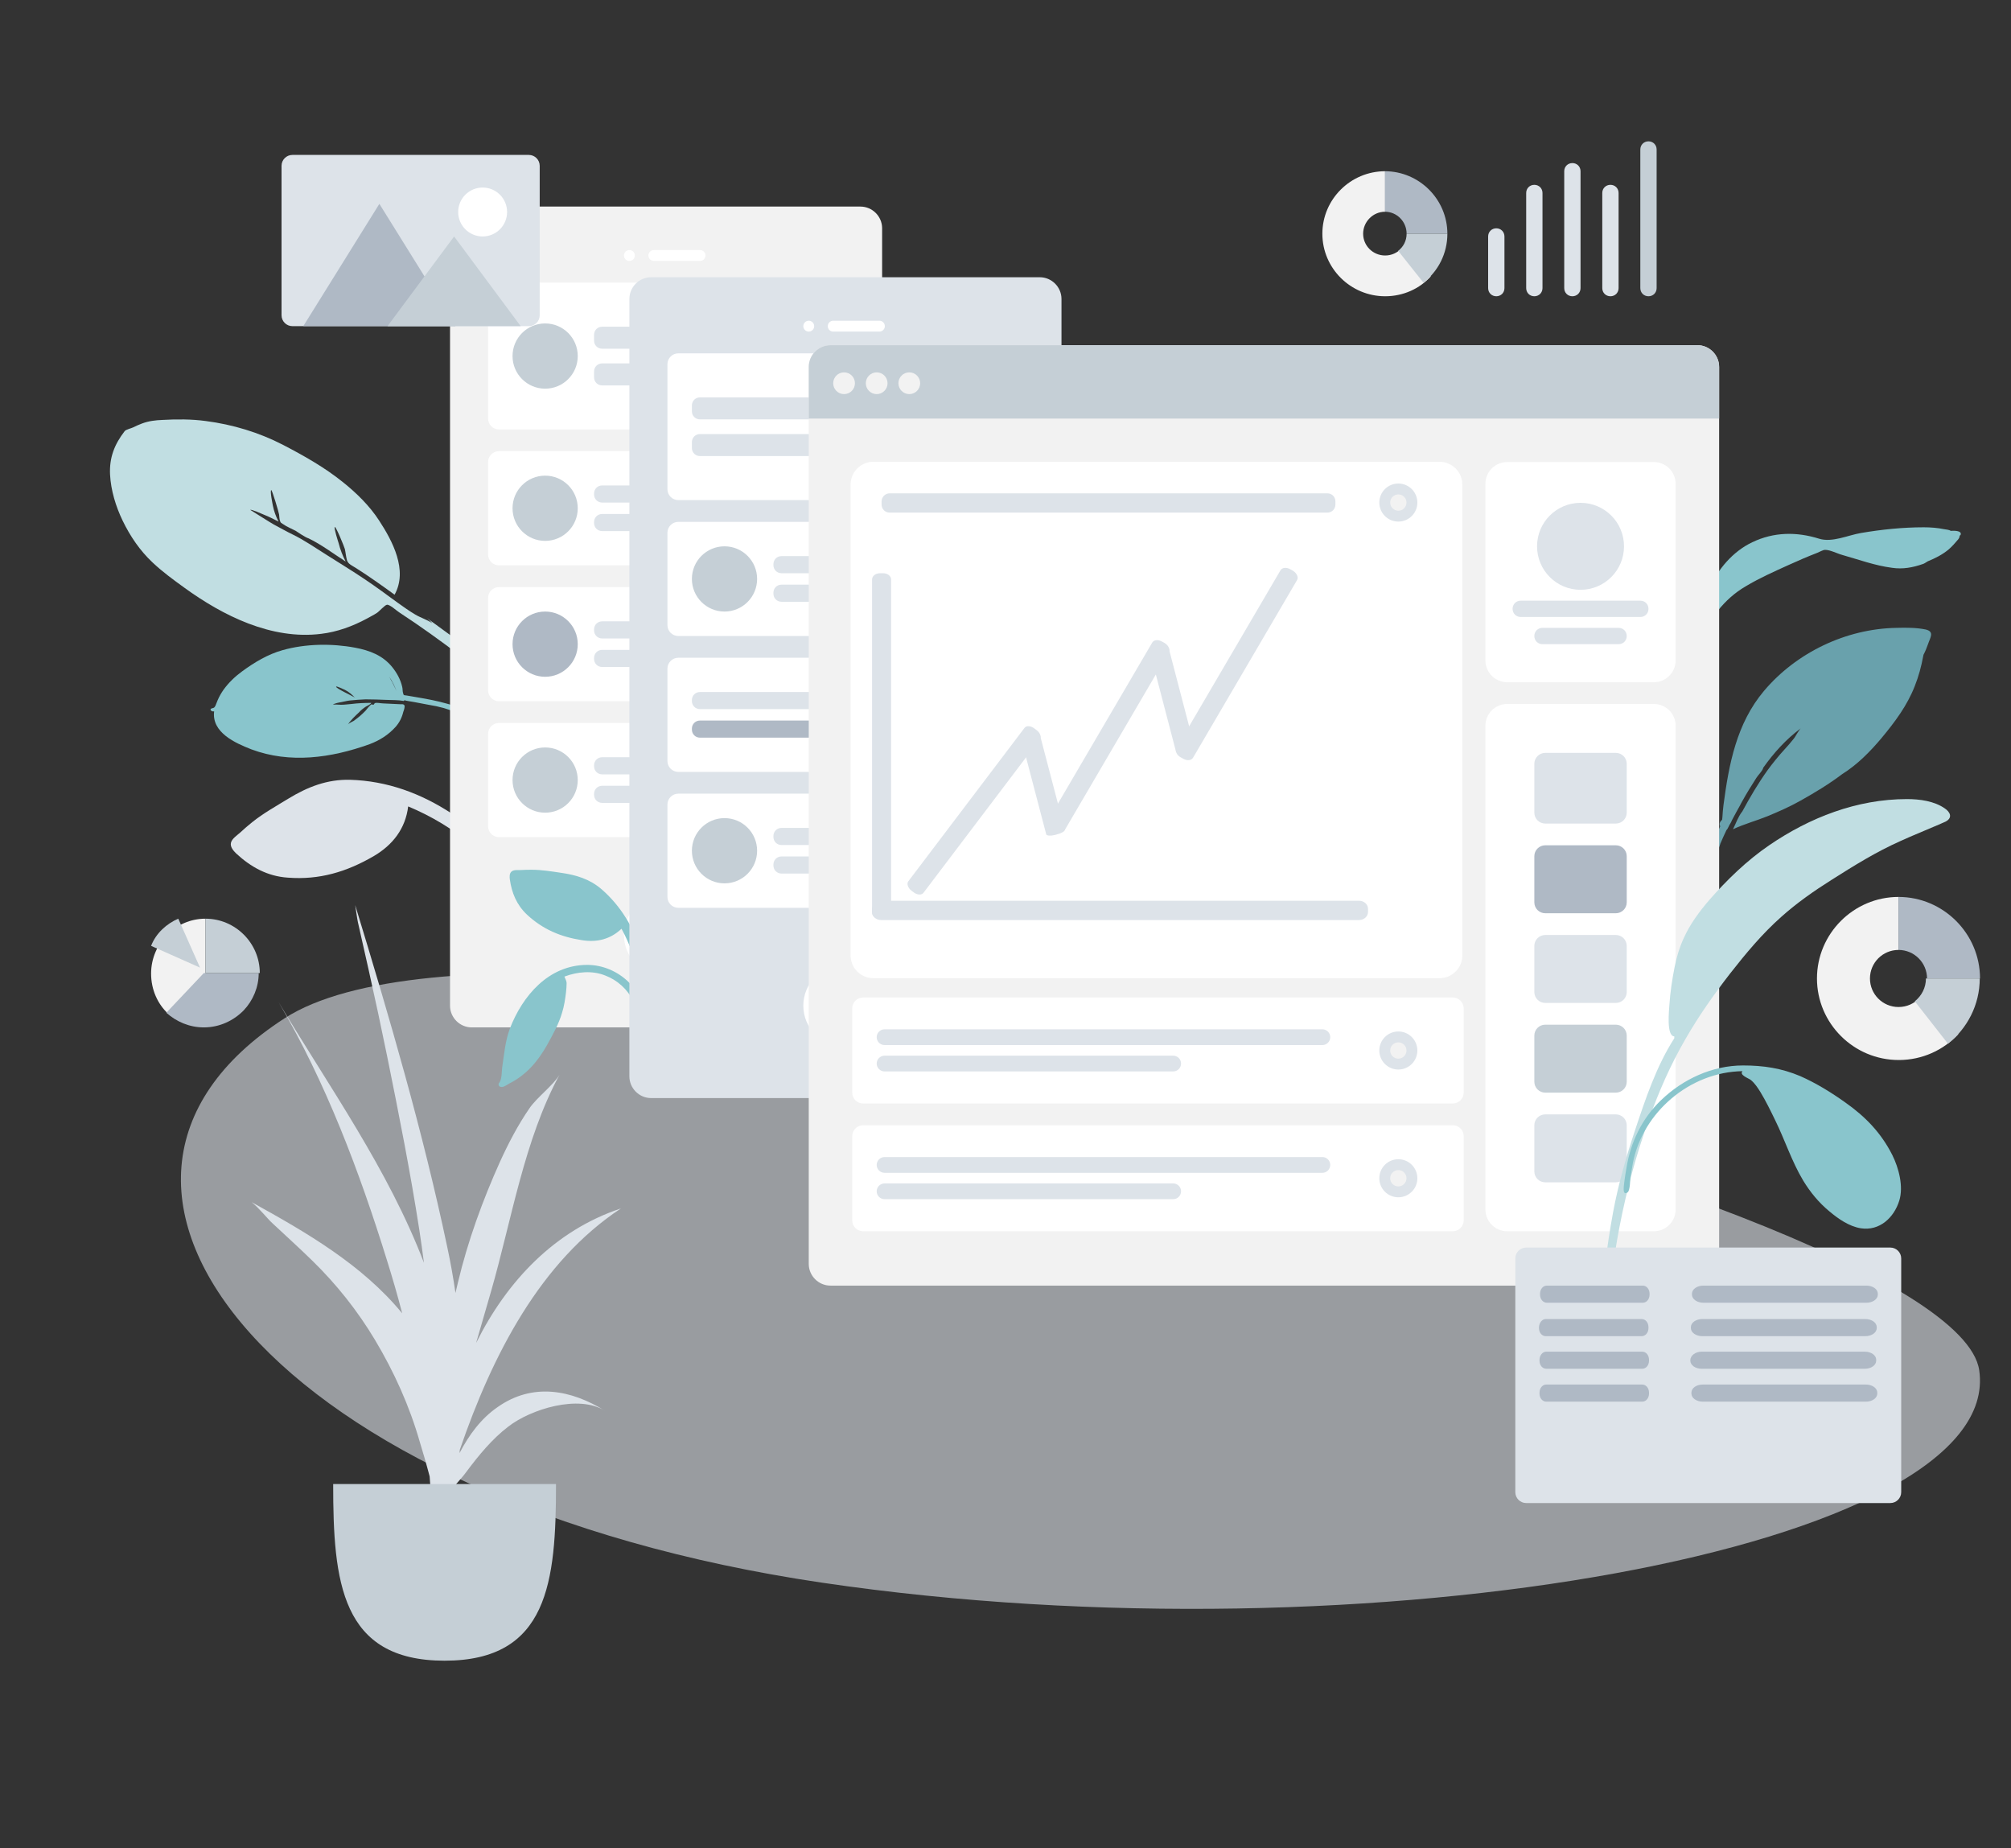<?xml version="1.0" encoding="utf-8"?>
<!-- Generator: Adobe Illustrator 22.1.0, SVG Export Plug-In . SVG Version: 6.00 Build 0)  -->
<svg version="1.1" id="Слой_1" xmlns="http://www.w3.org/2000/svg" xmlns:xlink="http://www.w3.org/1999/xlink" x="0px" y="0px"
	 viewBox="0 0 740 680" style="enable-background:new 0 0 740 680;" xml:space="preserve">
<rect x="0" y="0" width="740" height="680" fill="#333333" stroke="none"/>
<style type="text/css">
	.st0{fill:#89C5CC;}
	.st1{fill:#DDE3E9;}
	.st2{fill:#C1DEE2;}
	.st3{fill:#69A1AC;}
	.st4{opacity:0.6;}
	.st5{fill:#F2F2F2;}
	.st6{fill:#FFFFFF;}
	.st7{fill:#C5CFD6;}
	.st8{fill:#AFB9C5;}
</style>
<title>Scene/Wireframe</title>
<desc>Created with Sketch.</desc>
<path id="Twisted-Leaf" class="st0" d="M717.8,195.3c-0.5-0.4-1.8-0.5-2.4-0.6c-2.4-0.5-5-0.7-7.5-0.7c-7.7,0-15.5,0.8-23.1,2.1
	c-4.8,0.8-10.6,3.6-15.4,2.1c-8.3-2.6-16.7-2.5-24.6,1.3c-7.2,3.4-12.7,10-15.9,17.1c-0.5,1.1-2.4,5-3,7.7c-0.2,0.5-0.5,1.1-0.7,1.6
	c-0.6,1.6-1.1,3.2-1.6,4.8c-0.2,0.7-0.7,2.2-0.1,2.5c-1,1.8-1.9,3.7-2.6,5.7c-2.1,5.7-4.4,11.9-5.2,17.8c-0.3,2.2-0.3,4.4,0,6.7
	c0.1,1.1,0.1,3.3,0.8,4.1c1.6,1.8,2.4-0.7,2.2-1.9c-1.4-9,1.3-17.5,4.4-25.9c2-5.5,5.3-10.5,9-15c3-3.7,6.2-6.6,10.3-9
	c5-3,10.4-5.4,15.7-7.8c3.5-1.6,7-3.1,10.6-4.5c0.8-0.3,2.1-1.1,2.9-1.1c1.9,0,4.5,1.4,6.4,1.9c6,1.7,12,3.9,18.2,4.7
	c4,0.6,7.7-0.1,11.4-1.4c0.4-0.1,1-0.5,1.8-1c2.7-1.1,5.3-2.4,7.6-4.3c1.3-1.1,2.5-2.5,3.6-3.8c0.3-0.4,0.5-0.8,0.5-1.3
	c0.2-0.1,0.4-0.3,0.4-0.5C721.8,195.3,719.4,195.2,717.8,195.3"/>
<path id="Fill-16" class="st1" d="M92.8,302.5c-1.5,1.2-3,2.5-4.4,3.8c-1.1,1-3,2.2-3.4,3.7c-0.4,1.6,0.9,3,1.9,4
	c5.4,5,11.5,8.4,19,8.9c11.6,0.9,21.6-2.1,31.6-7.9c7-4.1,11.7-10.1,12.7-18.3c8.4,3.5,16.5,8.3,23.4,14.2c3.4,2.9,6.3,6.1,9,9.7
	c1.7,2.3,3.4,4.6,5,7c0.7,1,1.4,2.9,2.5,3.5c1.3,0.7,2.9-0.4,2.8-1.9c-0.1-1.2-1.4-2.6-2-3.6c-1-1.6-2.1-3.3-3.1-4.9
	c-1.8-2.6-3.6-5.2-5.6-7.6c-4.5-5.5-10.1-10-16-13.8c-11.3-7.4-23.7-12-37.4-12.4c-8.4-0.2-15.6,2.6-22.8,7
	C101.6,296.6,96.9,299.2,92.8,302.5"/>
<path id="Leaf" class="st2" d="M202.5,266.8c-8.8-9.1-17.6-18-27.5-26c-5.8-4.7-11.9-9-17.9-13.4c0.7,0.6,1.4,1.2,2,1.9
	c-1.9-1.3-4.3-2-6.3-3.2c-2.2-1.3-4.3-2.8-6.4-4.3c-4-2.9-8-5.9-12.2-8.7c-4.6-3.1-9.4-6-14.1-9c-4-2.5-8-5.3-12.3-7.4
	c-2.3-1.1-4.7-2.5-7-3.7c-0.8-0.4-8.7-5.4-8.7-5.4c0.4-0.3,4.4,1.5,5.1,1.8c1.8,0.7,3.5,1.6,5.3,2.5c-1-1.9-1.7-3.9-2.1-5.9
	c-0.1-0.6-1.1-5.3-0.6-5.7c0.3-0.2,2.8,8.2,2.9,9c0.1,0.7,0.1,1.6,0.3,2.2c0.3,1,0.3,0.7,1.1,1.3c1.4,1,3.2,1.7,4.7,2.5
	c0.8,0.5,3.3,2.3,4.8,2.8c4.6,2.2,9.2,5.7,13.6,8.5c-1.1-2.1-2-4.4-2.6-6.8c-0.2-0.6-1.8-5.6-1.4-5.9c0.4-0.3,3.5,7.3,3.7,8.1
	c0.3,1.3,0.4,2.8,0.8,4.2c0.5,1.4,1.9,1.9,3.3,2.8c4.9,3.1,9.5,6.4,14.2,9.8c5-9-0.8-19.8-5.7-27.3c-3.5-5.4-8.3-10.1-13.3-14.1
	c-6.7-5.4-14.3-9.7-22-13.7c-8.9-4.6-18.5-7.5-28.5-8.8c-5.2-0.7-10.6-0.7-15.9-0.4c-2.6,0.1-5.1,0.4-7.5,1.3
	c-1.1,0.4-2.2,0.9-3.2,1.4c-0.8,0.4-2.7,0.8-3.2,1.4c-3.8,4.9-5.7,9.8-5.4,16c0.3,5.8,2.1,11.7,4.6,16.9c2.8,5.8,6.4,11.1,11.1,15.5
	c3.6,3.4,7.6,6.3,11.6,9.2c14.2,10.3,32.1,19.3,50.4,17c5.9-0.7,11.6-2.8,16.8-5.6c1.2-0.7,2.5-1.3,3.7-2.1c0.8-0.5,2.9-2.9,3.7-3
	c1.1-0.1,3.4,2.1,4.5,2.8c7.8,5.1,15.3,10.5,22.8,16.2c7.9,6,15.4,12.4,22.7,19.1c3.1,2.8,6.2,5.7,9.2,8.6c0.7,0.7,2.4,3.2,3.7,3.3
	c0.8,0.1,1.3-0.6,1.2-1.4C206.1,269.7,203.4,267.8,202.5,266.8"/>
<path id="Fill-10" class="st3" d="M708.6,231.6c-3.4-0.7-7.2-0.7-10.7-0.6c-18.6,0.3-36.9,9.1-48.8,23.2c-10.1,12-12.9,26.9-14.9,42
	c-0.2,1.5-0.3,3-0.4,4.5c0,0.3-0.1,0.6-0.1,0.9c-0.8,0.7-1.2,1.5-0.7,2.4c-1.7,3.8-3.2,7.7-4.5,11.7c-3.7,11.8-7.5,23.9-5.2,36.3
	c0.5-6.8,1.7-13.8,3-20.6c0.1-0.4,0.2-0.8,0.3-1.2c0,0,0-0.1,0-0.1c0.5-2.1,1.1-4.1,1.9-6c0,0,0,0,0-0.1c0.1-0.3,0.2-0.5,0.3-0.8
	c0.2-0.5,0.4-1.1,0.7-1.6c0.1-0.2,0.2-0.4,0.2-0.5c1.1-2.7,1.6-5.8,2.6-8.6c0.2-0.6,0.5-1.3,0.7-1.9c0,0,0-0.1,0-0.1
	c0.7-1.7,1.5-3.4,2.3-5.1c0.4-0.3,0.7-1.2,1.1-1.9c0.1-0.1,0.7-1.1,0.9-1.7c0.5-0.9,1-1.9,1.5-2.8c0,0,0,0,0,0
	c0.5-0.9,1-1.8,1.5-2.7c0.1-0.2,0.2-0.4,0.3-0.6c0.2-0.3,0.3-0.6,0.5-0.9c1.6-2.9,3.4-5.8,5.2-8.6c0.6-1,2.2-2.5,2.5-3.6
	c0,0,0-0.1,0-0.1c3.9-5.5,8.4-10.5,13.8-14.5c-0.7,0.7-2,3.1-2.4,3.6c-1.1,1.4-2.3,2.8-3.6,4.2c-2.2,2.4-4.3,5-6.2,7.6
	c-3.5,4.9-6.5,10-9.3,15.2c0,0-0.1,0.1-0.1,0.1c-1.4,1.8-2.3,4.4-3.3,6.4c4-1.9,8.5-3.1,12.7-4.8c4.1-1.7,8.2-3.5,12.1-5.7
	c5.2-2.9,10.5-6.1,15.4-9.8c5.6-3.5,10.3-8.3,14.5-13.3c4.9-5.9,9.4-11.9,12.2-19.1c1.4-3.5,2.4-7.2,3.1-11c0-0.2,0.1-0.3,0.1-0.5
	c0.7-1.3,1.2-2.6,1.7-4C710.2,234.7,712,232.4,708.6,231.6"/>
<path id="Leave-the-Leaf_x21_" class="st0" d="M130.6,256.7c-1.1-1.2-2.3-2.2-3.7-2.9c-0.4-0.2-3-1.4-3.2-1.2
	C123.3,253.2,130.3,256.3,130.6,256.7 M143.2,249c0,0,0.9,1.6,1.2,2.1c0.5,1,1,2.1,1.5,3.1C145.1,252.3,144.4,250.6,143.2,249
	 M78.8,261.7c-0.9,0.3-2-0.8-0.8-1.1c0.9-0.2,0.9-0.3,1.3-1c0.3-0.6,0.5-1.4,0.8-2c0.6-1.4,1.3-2.6,2.2-3.9c1.9-2.6,4.2-4.8,6.8-6.7
	c4.5-3.3,9.5-6.3,14.9-7.8c8.5-2.4,18.2-2.5,26.7-0.9c5.3,1,10.1,2.8,13.6,7.1c1.7,2.1,3.1,4.6,3.7,7.3c0.2,0.7,0.1,1.5,0.3,2.2
	c0.3,1.1,0.2,0.8,1.4,1c1.4,0.2,2.7,0.5,4.1,0.7c3.6,0.6,7.2,1.3,10.7,2.3c1.2,0.3,2.3,0.7,3.4,1.2c0.8,0.4,4.2,1.5,4.6,2.6
	c0.7,1.8-1.6,1-2.3,0.6c-0.6-0.3-1.2-0.7-1.9-1c-1.6-0.7-3.3-1.3-5-1.8c-1.8-0.5-3.7-0.9-5.6-1.2c-1.8-0.3-3.5-0.7-5.3-1
	c-1-0.2-2-0.3-2.9-0.5c-0.3-0.1-0.9-0.3-0.9,0.1c-2.1-0.4-4.3-0.3-6.4-0.4c-2.6-0.1-5.1-0.2-7.7-0.2c-1.9,0.1-3.7,0.2-5.6,0.4
	c-1.1,0.1-2.1,0.4-3.2,0.6c-0.6,0.1-2.9,0.5-3.2,1c0.1-0.2,2.7,0,3,0c1.3,0,2.6-0.2,3.9-0.3c2.4-0.3,4.8-0.4,7.2-0.4
	c0,0.4-1.6,1.2-2,1.4c-0.9,0.6-1.8,1.3-2.5,2.1c-1.4,1.3-3.1,2.9-4.1,4.5c0.3-0.5,1.7-1.1,2.2-1.4c0.8-0.6,1.6-1.2,2.3-1.8
	c0.7-0.6,1.3-1.2,2-1.9c0.6-0.7,1.5-2,2.3-2.4c0.1,0,0.4,0.3,0.6,0.2c0.2-0.1,0.5-0.6,0.5-0.6c0.8-0.3,2.2,0.1,3.1,0.1
	c2.1,0.1,4.2,0.2,6.3,0.3c0.7,0,1.2-0.1,1.5,0.4c0.3,0.5-0.2,1.9-0.4,2.4c-0.5,2.1-1.4,3.9-2.8,5.5c-2.7,3-5.9,5-9.6,6.4
	c-14.2,5.1-29.3,7.2-43.5,1.9C86.6,273.4,77.8,269.5,78.8,261.7"/>
<g id="Background-Shape-2" transform="translate(39, 358)" class="st4">
	<path id="Background-Shape" class="st1" d="M689.3,146.1c9.6,65.3-224.4,107.9-425.8,78.2S-30.4,78.5,65.8,16.6
		S679.6,80.8,689.3,146.1z"/>
</g>
<g id="Mobile3" transform="translate(138, 76)">
	<path id="Container" class="st5" d="M35.6,0h143c4.4,0,8,3.6,8,8v286c0,4.4-3.6,8-8,8h-143c-4.4,0-8-3.6-8-8V8
		C27.6,3.6,31.2,0,35.6,0z"/>
	<circle id="Touch" class="st6" cx="106.6" cy="268" r="15"/>
	<g id="Camera" transform="translate(64, 16)">
		<circle id="Lens" class="st6" cx="29.6" cy="2" r="2"/>
		<path id="Sensor" class="st6" d="M38.6,0h17c1.1,0,2,0.9,2,2l0,0c0,1.1-0.9,2-2,2h-17c-1.1,0-2-0.9-2-2l0,0
			C36.6,0.9,37.5,0,38.6,0z"/>
	</g>
	<g id="Rows" transform="translate(14, 28)">
		<g id="Row">
			<path id="Background" class="st6" d="M31.6,0h123c2.2,0,4,1.8,4,4v46c0,2.2-1.8,4-4,4h-123c-2.2,0-4-1.8-4-4V4
				C27.6,1.8,29.4,0,31.6,0z"/>
			<g id="Text" transform="translate(39, 16.2)">
				<path id="Name" class="st1" d="M30.6,0h67c1.7,0,3,1.3,3,3v2.1c0,1.7-1.3,3-3,3h-67c-1.7,0-3-1.3-3-3V3C27.6,1.3,28.9,0,30.6,0z
					"/>
				<path id="Name_1_" class="st1" d="M30.6,13.5h43c1.7,0,3,1.3,3,3v2.1c0,1.7-1.3,3-3,3h-43c-1.7,0-3-1.3-3-3v-2.1
					C27.6,14.8,28.9,13.5,30.6,13.5z"/>
			</g>
			<circle id="Avatar" class="st7" cx="48.6" cy="27" r="12"/>
		</g>
		<g id="Row_1_" transform="translate(0, 62)">
			<path id="Background_1_" class="st6" d="M31.6,0h123c2.2,0,4,1.8,4,4v34c0,2.2-1.8,4-4,4h-123c-2.2,0-4-1.8-4-4V4
				C27.6,1.8,29.4,0,31.6,0z"/>
			<g id="Text_1_" transform="translate(39, 12.6)">
				<path id="Name_2_" class="st1" d="M30.6,0h67c1.7,0,3,1.3,3,3v0.3c0,1.7-1.3,3-3,3h-67c-1.7,0-3-1.3-3-3V3
					C27.6,1.3,28.9,0,30.6,0z"/>
				<path id="Name_3_" class="st1" d="M30.6,10.5h43c1.7,0,3,1.3,3,3v0.3c0,1.7-1.3,3-3,3h-43c-1.7,0-3-1.3-3-3v-0.3
					C27.6,11.8,28.9,10.5,30.6,10.5z"/>
			</g>
			<circle id="Avatar_1_" class="st7" cx="48.6" cy="21" r="12"/>
		</g>
		<g id="Row_2_" transform="translate(0, 112)">
			<path id="Background_2_" class="st6" d="M31.6,0h123c2.2,0,4,1.8,4,4v34c0,2.2-1.8,4-4,4h-123c-2.2,0-4-1.8-4-4V4
				C27.6,1.8,29.4,0,31.6,0z"/>
			<g id="Text_2_" transform="translate(39, 12.6)">
				<path id="Name_4_" class="st1" d="M30.6,0h67c1.7,0,3,1.3,3,3v0.3c0,1.7-1.3,3-3,3h-67c-1.7,0-3-1.3-3-3V3
					C27.6,1.3,28.9,0,30.6,0z"/>
				<path id="Name_5_" class="st1" d="M30.6,10.5h43c1.7,0,3,1.3,3,3v0.3c0,1.7-1.3,3-3,3h-43c-1.7,0-3-1.3-3-3v-0.3
					C27.6,11.8,28.9,10.5,30.6,10.5z"/>
			</g>
			<circle id="Avatar_2_" class="st8" cx="48.6" cy="21" r="12"/>
		</g>
		<g id="Row_3_" transform="translate(0, 162)">
			<path id="Background_3_" class="st6" d="M31.6,0h123c2.2,0,4,1.8,4,4v34c0,2.2-1.8,4-4,4h-123c-2.2,0-4-1.8-4-4V4
				C27.6,1.8,29.4,0,31.6,0z"/>
			<g id="Text_3_" transform="translate(39, 12.6)">
				<path id="Name_6_" class="st1" d="M30.6,0h67c1.7,0,3,1.3,3,3v0.3c0,1.7-1.3,3-3,3h-67c-1.7,0-3-1.3-3-3V3
					C27.6,1.3,28.9,0,30.6,0z"/>
				<path id="Name_7_" class="st1" d="M30.6,10.5h43c1.7,0,3,1.3,3,3v0.3c0,1.7-1.3,3-3,3h-43c-1.7,0-3-1.3-3-3v-0.3
					C27.6,11.8,28.9,10.5,30.6,10.5z"/>
			</g>
			<circle id="Avatar_3_" class="st7" cx="48.6" cy="21" r="12"/>
		</g>
	</g>
</g>
<g id="Group" transform="translate(0, 218)">
	<path id="Fill-16_1_" class="st0" d="M195.7,102c-1.3,0-2.6,0-4,0.1c-1,0.1-2.5-0.2-3.4,0.5c-0.9,0.7-0.8,2-0.7,2.9
		c0.7,5,2.5,9.4,6.3,13c5.8,5.4,12.4,8.2,20.2,9.4c5.5,0.9,10.5-0.3,14.6-4.2c3,5.5,5.2,11.5,6.3,17.7c0.6,3,0.7,6,0.6,9.1
		c-0.1,2-0.2,3.9-0.4,5.9c-0.1,0.9-0.5,2.1-0.2,2.9c0.4,0.9,1.7,1,2.3,0.2c0.5-0.7,0.4-2,0.5-2.8c0.2-1.3,0.3-2.6,0.4-4
		c0.2-2.1,0.3-4.3,0.3-6.4c0-4.8-1.1-9.7-2.6-14.3c-2.8-8.8-7.4-16.6-14.5-22.8c-4.4-3.8-9.4-5.3-15.1-6.1
		C202.9,102.6,199.3,102,195.7,102"/>
	<path id="Fill-18" class="st0" d="M216.1,137c-14.3,0-23.9,11.5-28.5,23.5c-1.7,4.5-2.1,9.5-2.8,14.2c-0.2,1.5-0.1,3.8-0.8,5.2
		c-0.2,0.5-0.7,0.7-0.5,1.3c0.1,0.4,0.4,0.7,0.9,0.7c0.9,0.2,2.2-0.8,2.9-1.2c6.4-3.2,10.6-8.2,14-14.2c2.1-3.8,4.3-7.7,5.5-11.8
		c0.8-2.5,1.2-5.2,1.5-7.8c0.1-1,0.2-2.1,0.2-3.1c0-1-0.5-1.6-0.8-2.5c4.8-1.8,10.2-2.3,15-0.4c4.5,1.7,8.2,5.1,10.3,9.3
		c0.5,1.1,1,2.2,1.3,3.4c0.2,0.8,0.2,1.8,0.6,2.5c0.9,1.7,2.8,0.6,2.6-1c-0.5-4.4-3-8.8-6.2-11.8C227.3,139.4,221.8,137,216.1,137"
		/>
</g>
<path id="Container_1_" class="st1" d="M239.6,102h143c4.4,0,8,3.6,8,8v286c0,4.4-3.6,8-8,8h-143c-4.4,0-8-3.6-8-8V110
	C231.6,105.6,235.2,102,239.6,102z"/>
<circle id="Touch_1_" class="st6" cx="310.6" cy="370" r="15"/>
<g id="Camera_1_" transform="translate(112, 16)">
	<circle id="Lens_1_" class="st6" cx="185.6" cy="104" r="2"/>
	<path id="Sensor_1_" class="st6" d="M194.6,102h17c1.1,0,2,0.9,2,2l0,0c0,1.1-0.9,2-2,2h-17c-1.1,0-2-0.9-2-2l0,0
		C192.6,102.9,193.5,102,194.6,102z"/>
</g>
<g id="Rows_1_" transform="translate(62, 28)">
	<g id="Row_4_">
		<path id="Container_2_" class="st6" d="M187.6,102h123c2.2,0,4,1.8,4,4v46c0,2.2-1.8,4-4,4h-123c-2.2,0-4-1.8-4-4v-46
			C183.6,103.8,185.4,102,187.6,102z"/>
		<g id="Text-Stuff" transform="translate(9, 16.2)">
			<path id="Label" class="st1" d="M186.6,102h67c1.7,0,3,1.3,3,3v2.1c0,1.7-1.3,3-3,3h-67c-1.7,0-3-1.3-3-3V105
				C183.6,103.3,184.9,102,186.6,102z"/>
			<path id="Label_1_" class="st1" d="M186.6,115.5h43c1.7,0,3,1.3,3,3v2.1c0,1.7-1.3,3-3,3h-43c-1.7,0-3-1.3-3-3v-2.1
				C183.6,116.8,184.9,115.5,186.6,115.5z"/>
		</g>
		<g id="Check" transform="translate(110, 20)">
			<circle id="Background_4_" class="st1" cx="190.6" cy="109" r="7"/>
			<circle id="Indicator" class="st5" cx="190.6" cy="109" r="3"/>
		</g>
	</g>
	<g id="Row_5_" transform="translate(0, 62)">
		<path id="Background_5_" class="st6" d="M187.6,102h123c2.2,0,4,1.8,4,4v34c0,2.2-1.8,4-4,4h-123c-2.2,0-4-1.8-4-4v-34
			C183.6,103.8,185.4,102,187.6,102z"/>
		<g id="Text_4_" transform="translate(39, 12.6)">
			<path id="Name_8_" class="st1" d="M186.6,102h67c1.7,0,3,1.3,3,3v0.3c0,1.7-1.3,3-3,3h-67c-1.7,0-3-1.3-3-3V105
				C183.6,103.3,184.9,102,186.6,102z"/>
			<path id="Name_9_" class="st1" d="M186.6,112.5h43c1.7,0,3,1.3,3,3v0.3c0,1.7-1.3,3-3,3h-43c-1.7,0-3-1.3-3-3v-0.3
				C183.6,113.8,184.9,112.5,186.6,112.5z"/>
		</g>
		<circle id="Avatar_4_" class="st7" cx="204.6" cy="123" r="12"/>
	</g>
	<g id="Row_6_" transform="translate(0, 112)">
		<path id="Container_3_" class="st6" d="M187.6,102h123c2.2,0,4,1.8,4,4v34c0,2.2-1.8,4-4,4h-123c-2.2,0-4-1.8-4-4v-34
			C183.6,103.8,185.4,102,187.6,102z"/>
		<g id="Text-Stuff_1_" transform="translate(9, 12.6)">
			<path id="Label_2_" class="st1" d="M186.6,102h67c1.7,0,3,1.3,3,3v0.3c0,1.7-1.3,3-3,3h-67c-1.7,0-3-1.3-3-3V105
				C183.6,103.3,184.9,102,186.6,102z"/>
			<path id="Label_3_" class="st8" d="M186.6,112.5h43c1.7,0,3,1.3,3,3v0.3c0,1.7-1.3,3-3,3h-43c-1.7,0-3-1.3-3-3v-0.3
				C183.6,113.8,184.9,112.5,186.6,112.5z"/>
		</g>
		<g id="Check_1_" transform="translate(110, 14)">
			<circle id="Background_6_" class="st1" cx="190.6" cy="109" r="7"/>
			<circle id="Indicator_1_" class="st5" cx="190.6" cy="109" r="3"/>
		</g>
	</g>
	<g id="Row_7_" transform="translate(0, 162)">
		<path id="Background_7_" class="st6" d="M187.6,102h123c2.2,0,4,1.8,4,4v34c0,2.2-1.8,4-4,4h-123c-2.2,0-4-1.8-4-4v-34
			C183.6,103.8,185.4,102,187.6,102z"/>
		<g id="Text_5_" transform="translate(39, 12.6)">
			<path id="Name_10_" class="st1" d="M186.6,102h67c1.7,0,3,1.3,3,3v0.3c0,1.7-1.3,3-3,3h-67c-1.7,0-3-1.3-3-3V105
				C183.6,103.3,184.9,102,186.6,102z"/>
			<path id="Name_11_" class="st1" d="M186.6,112.5h43c1.7,0,3,1.3,3,3v0.3c0,1.7-1.3,3-3,3h-43c-1.7,0-3-1.3-3-3v-0.3
				C183.6,113.8,184.9,112.5,186.6,112.5z"/>
		</g>
		<circle id="Avatar_5_" class="st7" cx="204.6" cy="123" r="12"/>
	</g>
</g>
<path id="Container_4_" class="st5" d="M305.6,127h319c4.4,0,8,3.6,8,8v330c0,4.4-3.6,8-8,8h-319c-4.4,0-8-3.6-8-8V135
	C297.6,130.6,301.2,127,305.6,127z"/>
<path id="Background_8_" class="st6" d="M554.6,170h54c4.4,0,8,3.6,8,8v65c0,4.4-3.6,8-8,8h-54c-4.4,0-8-3.6-8-8v-65
	C546.6,173.6,550.2,170,554.6,170z"/>
<g id="Profile-Info" transform="translate(259, 58)">
	<circle id="Avatar_6_" class="st1" cx="322.6" cy="143" r="16"/>
	<path id="Name_12_" class="st1" d="M300.6,163h44c1.7,0,3,1.3,3,3l0,0c0,1.7-1.3,3-3,3h-44c-1.7,0-3-1.3-3-3l0,0
		C297.6,164.3,298.9,163,300.6,163z"/>
	<path id="Name_13_" class="st1" d="M308.6,173h28c1.7,0,3,1.3,3,3l0,0c0,1.7-1.3,3-3,3h-28c-1.7,0-3-1.3-3-3l0,0
		C305.6,174.3,306.9,173,308.6,173z"/>
</g>
<path id="Header" class="st7" d="M305.6,127h319c4.4,0,8,3.6,8,8v19h-335v-19C297.6,130.6,301.2,127,305.6,127z"/>
<g id="Buttons" transform="translate(9, 10)">
	<circle id="buttons" class="st5" cx="301.6" cy="131" r="4"/>
	<circle id="buttons_1_" class="st5" cx="313.6" cy="131" r="4"/>
	<circle id="buttons_2_" class="st5" cx="325.6" cy="131" r="4"/>
</g>
<g id="Components" transform="translate(249, 132)">
	<path id="Background_9_" class="st6" d="M305.6,127h54c4.4,0,8,3.6,8,8v178c0,4.4-3.6,8-8,8h-54c-4.4,0-8-3.6-8-8V135
		C297.6,130.6,301.2,127,305.6,127z"/>
	<g id="Rows_2_" transform="translate(18, 18)">
		<path id="Data" class="st1" d="M301.6,127h26c2.2,0,4,1.8,4,4v18c0,2.2-1.8,4-4,4h-26c-2.2,0-4-1.8-4-4v-18
			C297.6,128.8,299.4,127,301.6,127z"/>
		<path id="Data_1_" class="st8" d="M301.6,161h26c2.2,0,4,1.8,4,4v17c0,2.2-1.8,4-4,4h-26c-2.2,0-4-1.8-4-4v-17
			C297.6,162.8,299.4,161,301.6,161z"/>
		<path id="Data_2_" class="st1" d="M301.6,194h26c2.2,0,4,1.8,4,4v17c0,2.2-1.8,4-4,4h-26c-2.2,0-4-1.8-4-4v-17
			C297.6,195.8,299.4,194,301.6,194z"/>
		<path id="Data_3_" class="st1" d="M301.6,260h26c2.2,0,4,1.8,4,4v17c0,2.2-1.8,4-4,4h-26c-2.2,0-4-1.8-4-4v-17
			C297.6,261.8,299.4,260,301.6,260z"/>
		<path id="Data_4_" class="st7" d="M301.6,227h26c2.2,0,4,1.8,4,4v17c0,2.2-1.8,4-4,4h-26c-2.2,0-4-1.8-4-4v-17
			C297.6,228.8,299.4,227,301.6,227z"/>
	</g>
</g>
<g id="Row_11_" transform="translate(0, 243)">
	<path id="Container_8_" class="st6" d="M317.6,171h217c2.2,0,4,1.8,4,4v31c0,2.2-1.8,4-4,4h-217c-2.2,0-4-1.8-4-4v-31
		C313.6,172.8,315.4,171,317.6,171z"/>
	<g id="Text-Stuff_5_" transform="translate(9, 11.7)">
		<path id="Label_10_" class="st1" d="M316.5,171h161.1c1.6,0,2.9,1.3,2.9,2.9l0,0c0,1.6-1.3,2.9-2.9,2.9H316.5
			c-1.6,0-2.9-1.3-2.9-2.9l0,0C313.6,172.3,314.9,171,316.5,171z"/>
		<path id="Label_11_" class="st1" d="M316.5,180.7h106.2c1.6,0,2.9,1.3,2.9,2.9l0,0c0,1.6-1.3,2.9-2.9,2.9H316.5
			c-1.6,0-2.9-1.3-2.9-2.9l0,0C313.6,182,314.9,180.7,316.5,180.7z"/>
	</g>
	<g id="Check_5_" transform="translate(193.954, 12.5)">
		<circle id="Background_13_" class="st1" cx="320.6" cy="178" r="7"/>
		<circle id="Indicator_5_" class="st5" cx="320.6" cy="178" r="3"/>
	</g>
</g>
<g id="Row_12_" transform="translate(0, 196)">
	<path id="Container_9_" class="st6" d="M317.6,171h217c2.2,0,4,1.8,4,4v31c0,2.2-1.8,4-4,4h-217c-2.2,0-4-1.8-4-4v-31
		C313.6,172.8,315.4,171,317.6,171z"/>
	<g id="Text-Stuff_6_" transform="translate(9, 11.7)">
		<path id="Label_12_" class="st1" d="M316.5,171h161.1c1.6,0,2.9,1.3,2.9,2.9l0,0c0,1.6-1.3,2.9-2.9,2.9H316.5
			c-1.6,0-2.9-1.3-2.9-2.9l0,0C313.6,172.3,314.9,171,316.5,171z"/>
		<path id="Label_13_" class="st1" d="M316.5,180.7h106.2c1.6,0,2.9,1.3,2.9,2.9l0,0c0,1.6-1.3,2.9-2.9,2.9H316.5
			c-1.6,0-2.9-1.3-2.9-2.9l0,0C313.6,182,314.9,180.7,316.5,180.7z"/>
	</g>
	<g id="Check_6_" transform="translate(193.954, 12.5)">
		<circle id="Background_14_" class="st1" cx="320.6" cy="178" r="7"/>
		<circle id="Indicator_6_" class="st5" cx="320.6" cy="178" r="3"/>
	</g>
</g>
<path id="Fill-1" class="st2" d="M715.6,297.4c-3.9-2.7-9.2-3.4-13.9-3.4c-18.4,0-35.8,6.8-50.7,17c-8.2,5.6-15.5,12.7-22,20.1
	c-3.7,4.3-7.1,8.9-9.4,14c-1.6,3.5-2.7,7.1-3.4,10.8c-0.9,4.5-1.6,9.2-1.9,13.8c-0.1,1.8-1.2,11.5,1.8,11.6c0,0.2,0,0.5,0,0.7
	c-6.6,10.3-10.6,22.3-14.4,33.7c-3.3,9.9-6.2,20-8.1,30.2c-2.5,13.5-4.1,27.3-4.9,41c-0.2,2.9-0.3,5.9-0.4,8.9
	c-0.1,2.5-0.2,5-0.3,7.6c-0.1,2.8-0.6,6.1-0.1,8.9c0.4,2.4,2.5,2.1,2.6-0.4c0.1-2.9,0.1-5.9,0.2-8.8c0.2-3.9,0.3-7.8,0.5-11.7
	c1.3-27.1,6.3-53.8,15.5-79.4c3.7-10.4,8-20.2,13.5-29.7c4.8-8.4,10.6-16.6,16.5-24.2c5.8-7.4,11.8-14.6,18.8-20.8
	c5.7-5.1,12-9.5,18.5-13.6c8.2-5.2,16.4-10.3,25.4-14.3c4.6-2.1,9.4-4,14-6c0.8-0.4,1.7-0.7,2.5-1.1
	C718.6,300.9,717.7,298.8,715.6,297.4"/>
<path id="Fill-20" class="st0" d="M641.4,392c7.5,0,14.1,1,21,3.9c5.9,2.6,11.4,6,16.6,9.7c7.4,5.2,13.2,11.2,17.3,19.3
	c2.4,4.8,4.2,11.6,2.6,16.8c-1.9,6.2-7.2,11.3-14.2,10.2c-4.3-0.7-8.3-3.5-11.5-6.2c-3.9-3.2-7.1-7.1-9.7-11.4
	c-4.2-7-6.7-14.9-10.3-22.2c-1.7-3.5-3.4-7-5.4-10.3c-1-1.6-2.1-3.3-3.6-4.5c-0.8-0.6-4.3-1.8-3-3.2c-19.4,0.3-36.6,15.1-40.3,33.6
	c-0.3,1.7-0.6,3.5-0.9,5.2c-0.2,1.1-0.1,5.1-1.1,5.8c-2.2,1.5-1.2-3.1-1.2-3.8c0.2-1.7,0.5-3.5,0.8-5.2c1.5-9.4,5.7-18.2,12.7-24.9
	C619.3,397,630.1,392,641.4,392"/>
<g id="Plant" transform="translate(65, 333)">
	<path id="Fill-19" class="st1" d="M37.5,35.7C56.2,67,77.9,97.3,91,131.6c-0.5-4-1.1-8.1-1.7-12.1C86,98.2,81.8,77,77.5,55.8
		C75.3,45,73,34.3,70.6,23.6C69.3,17.8,68,12,66.7,6.3c-0.3-1.4-0.6-3.8-1-6.3c12.7,41.6,24.9,83.3,33.9,125.9
		c1.2,5.6,2.2,11.2,3,16.8c0.3-1.3,0.6-2.5,0.9-3.8c3.6-15.2,9.1-30.3,15.5-44.5c3.1-6.8,6.6-13.5,10.8-19.6
		c2.6-3.9,8.8-8.5,11.1-12.4c-13,23.9-17.7,53.7-25.2,79.7c-1.8,6.3-3.7,12.7-5.5,19c11.3-22.7,28.9-41.4,53.3-49.5
		c-29.6,19.5-47.3,53.8-59.3,88.8c0,0.4-0.1,0.8-0.1,1.2c3.5-6.7,7.9-12.7,14-16.9c12.9-9.1,27.1-6.4,39.6,1.4
		c-9.8-6.2-27.5-0.6-35.7,5.8c-5.9,4.5-10.9,10.6-15.3,16.5c-1,1.4-2.5,3.1-4,4.8c-2.1,13.8-5.6,27.4-10.5,41
		c0.8-3.9,0.2-10.1,0.4-13c0-0.3,0-0.6,0.1-0.9c-0.7,3-1.5,5.9-2.2,8.8c1.4-5.5,2.1-11.3,2.7-17.1c0.2-2.5,0.3-5,0.5-7.5
		c0-4.7-0.2-9.5-0.6-14.3c-1.2-4.6-2.5-9-3.6-12.6C85.7,184.3,80,171.7,73,160c-6.4-10.7-14.1-20.4-23-29.1
		c-4.8-4.7-9.8-9.2-14.7-13.8c-1.8-1.6-5-5.7-7.7-7.8c20.1,11.1,40.7,23,55.4,40.9c-1.7-6.6-3.6-13.1-5.6-19.5
		C67.4,98.4,54.8,64.9,37.5,35.7z"/>
	<path id="Base" class="st7" d="M57.6,213c0,35.9,2.8,65,41,65s41-29.1,41-65"/>
</g>
<g id="Graph" transform="translate(520, 52)">
	<path id="Value" class="st1" d="M30.6,32L30.6,32c1.7,0,3,1.3,3,3v19c0,1.7-1.3,3-3,3l0,0c-1.7,0-3-1.3-3-3V35
		C27.6,33.3,28.9,32,30.6,32z"/>
	<path id="Value_1_" class="st1" d="M44.6,16L44.6,16c1.7,0,3,1.3,3,3v35c0,1.7-1.3,3-3,3l0,0c-1.7,0-3-1.3-3-3V19
		C41.6,17.3,42.9,16,44.6,16z"/>
	<path id="Value_2_" class="st1" d="M58.6,8L58.6,8c1.7,0,3,1.3,3,3v43c0,1.7-1.3,3-3,3l0,0c-1.7,0-3-1.3-3-3V11
		C55.6,9.3,56.9,8,58.6,8z"/>
	<path id="Value_3_" class="st1" d="M72.6,16L72.6,16c1.7,0,3,1.3,3,3v35c0,1.7-1.3,3-3,3l0,0c-1.7,0-3-1.3-3-3V19
		C69.6,17.3,70.9,16,72.6,16z"/>
	<path id="Value_4_" class="st7" d="M86.6,0L86.6,0c1.7,0,3,1.3,3,3v51c0,1.7-1.3,3-3,3l0,0c-1.7,0-3-1.3-3-3V3
		C83.6,1.3,84.9,0,86.6,0z"/>
</g>
<g id="Pie-Chart" transform="translate(48, 358) scale(-1, 1) translate(-48, -358) translate(28, 338)">
	<path id="Value_5_" class="st5" d="M12.4,20.2C12.4,9.1,3.4,0-7.6,0v20.3L6.1,35C10,31.4,12.4,26.1,12.4,20.2z"/>
	<path id="Value_6_" class="st8" d="M-7,20h-20.2c0,5.2,2.1,10.1,5.5,13.7C-18,37.5-12.8,40-7,40c5.3,0,10.1-2.1,13.8-5.4L-7,20z"/>
	<path id="Value_7_" class="st7" d="M-27.6,20c0-11,9-20,20-20v20H-27.6z M2.4,0l-8,18l18-8C10.6,5.3,6.6,1.8,2.4,0z"/>
</g>
<g id="Chart" transform="translate(641, 330)">
	<path id="Value_8_" class="st5" d="M65.3,37.2c-1.9,2-4.6,3.3-7.7,3.3c-5.8,0-10.5-4.7-10.5-10.5s4.7-10.5,10.5-10.5V0
		C41.1,0,27.6,13.5,27.6,30s13.5,30,30.1,30c8.7,0,16.5-3.7,21.9-9.5L65.3,37.2z"/>
	<path id="Value_9_" class="st8" d="M57.6,0v19.5c5.8,0,10.5,4.7,10.5,10.5h19.5C87.6,13.5,74.1,0,57.6,0z"/>
	<path id="Value_10_" class="st7" d="M67.7,30c0,3.4-1.6,6.4-4.1,8.4L75.8,54c7.1-5.6,11.7-14.3,11.7-24H67.7z"/>
</g>
<g id="Chart_1_" transform="translate(459, 63)">
	<path id="Value_11_" class="st5" d="M56.6,28.5C55.1,30,53.1,31,50.7,31c-4.5,0-8.1-3.6-8.1-8s3.6-8.1,8.1-8.1V0
		C38,0,27.6,10.3,27.6,23S38,46,50.7,46c6.7,0,12.7-2.8,16.8-7.3L56.6,28.5z"/>
	<path id="Value_12_" class="st8" d="M50.6,0v14.9c4.4,0,8,3.6,8,8.1h15C73.6,10.3,63.2,0,50.6,0z"/>
	<path id="Value_13_" class="st7" d="M58.6,23c0,2.6-1.2,4.8-3.1,6.3L64.8,41c5.4-4.2,8.8-10.7,8.8-18H58.6z"/>
</g>
<g id="Image" transform="translate(76, 57)">
	<path id="Fill-35" class="st7" d="M75.6,52C75.6,52,75.6,52,75.6,52C75.6,52,75.6,51.9,75.6,52"/>
	<path id="Fill-37" class="st7" d="M75.6,52C75.6,52,75.6,52,75.6,52C75.6,52,75.6,51.9,75.6,52"/>
	<path id="Fill-39" class="st7" d="M75.6,51.8c0,0,0,0.1,0,0.1C75.6,51.9,75.6,51.9,75.6,51.8C75.4,52.4,75.5,52.1,75.6,51.8"/>
	<path id="Fill-41" class="st7" d="M75.6,51.9C75.6,51.9,75.6,52,75.6,51.9C75.5,52.1,75.6,51.9,75.6,51.9"/>
	<polygon id="Fill-43" class="st7" points="75.6,52 75.6,52 75.6,52 	"/>
	<path id="Fill-45" class="st7" d="M75.6,52C75.6,52,75.6,52,75.6,52C75.6,52,75.6,52,75.6,52"/>
	<path id="Fill-47" class="st7" d="M75.6,52C75.6,52,75.6,51.9,75.6,52"/>
	<path id="Fill-49" class="st7" d="M75.6,52L75.6,52C75.6,52,75.6,52,75.6,52"/>
	<path id="Photo-Background" class="st1" d="M31.6,0h87c2.2,0,4,1.8,4,4v55c0,2.2-1.8,4-4,4h-87c-2.2,0-4-1.8-4-4V4
		C27.6,1.8,29.4,0,31.6,0z"/>
	<g id="icons8-night_landscape" transform="translate(8, 18)">
		<polygon id="Mountains" class="st8" points="55.6,0 27.6,45 83.6,45 		"/>
		<polygon id="Mountains_1_" class="st7" points="83.1,12 58.6,45 107.6,45 		"/>
	</g>
	<circle id="Sun" class="st6" cx="101.6" cy="21" r="9"/>
</g>
<path class="st6" d="M529.7,359.9H321.4c-4.6,0-8.4-3.7-8.4-8.4V178.3c0-4.6,3.7-8.4,8.4-8.4h208.3c4.6,0,8.4,3.7,8.4,8.4v173.2
	C538.1,356.2,534.3,359.9,529.7,359.9z"/>
<path id="Fill-35_1_" class="st7" d="M628.6,536C628.6,536,628.6,536,628.6,536C628.6,536,628.6,535.9,628.6,536"/>
<path id="Fill-37_1_" class="st7" d="M628.6,536C628.6,536,628.6,536,628.6,536C628.6,536,628.6,535.9,628.6,536"/>
<path id="Fill-39_1_" class="st7" d="M628.5,535.8c0,0,0,0.1,0,0.1C628.5,535.9,628.5,535.9,628.5,535.8
	C628.7,536.4,628.6,536.1,628.5,535.8"/>
<path id="Fill-41_1_" class="st7" d="M628.6,535.9C628.6,535.9,628.6,536,628.6,535.9C628.6,536.1,628.6,535.9,628.6,535.9"/>
<polygon id="Fill-43_1_" class="st7" points="628.6,536 628.6,536 628.6,536 "/>
<path id="Fill-45_1_" class="st7" d="M628.6,536C628.6,536,628.6,536,628.6,536C628.6,536,628.6,536,628.6,536"/>
<path id="Fill-47_1_" class="st7" d="M628.6,536C628.6,536,628.5,535.9,628.6,536"/>
<path id="Fill-49_1_" class="st7" d="M628.6,536L628.6,536C628.6,536,628.6,536,628.6,536"/>
<path id="Photo-Background_1_" class="st1" d="M695.6,459h-134c-2.2,0-4,1.8-4,4v86c0,2.2,1.8,4,4,4h134c2.2,0,4-1.8,4-4v-86
	C699.6,460.8,697.8,459,695.6,459z"/>
<path id="Label_4_" class="st1" d="M327.4,181.5h161c1.7,0,3,1.3,3,3v1.1c0,1.7-1.3,3-3,3h-161c-1.7,0-3-1.3-3-3v-1.1
	C324.4,182.8,325.8,181.5,327.4,181.5z"/>
<path id="Label_8_" class="st1" d="M327.9,213.2v122.6c0,1.3-1.3,2.3-3,2.3h-1c-1.7,0-3-1-3-2.3V213.2c0-1.3,1.3-2.3,3-2.3h1
	C326.6,210.9,327.9,211.9,327.9,213.2z"/>
<path id="Label_9_" class="st1" d="M500.1,338.5H324.2c-1.8,0-3.3-1.3-3.3-3v-1.1c0-1.7,1.5-3,3.3-3h175.9c1.8,0,3.3,1.3,3.3,3v1.1
	C503.4,337.2,501.9,338.5,500.1,338.5z"/>
<path id="Label_5_" class="st1" d="M382.6,272l-42.8,56.5c-0.7,0.9-2.3,0.8-3.6-0.2l-0.8-0.6c-1.3-1-1.8-2.5-1.2-3.4l42.8-56.5
	c0.7-0.9,2.3-0.8,3.6,0.2l0.8,0.6C382.8,269.6,383.3,271.2,382.6,272z"/>
<path id="Label_6_" class="st1" d="M385,307l-9.1-34.7c-0.1-0.5,1-1.3,2.6-1.7l1-0.3c1.6-0.4,3-0.3,3.2,0.2l9.1,34.7
	c0.1,0.5-1,1.3-2.6,1.7l-1,0.3C386.6,307.6,385.2,307.5,385,307z"/>
<path id="Label_7_" class="st1" d="M430.1,240l-38.3,65.4c-0.6,1-2.2,1.2-3.7,0.3l-0.9-0.5c-1.4-0.8-2.1-2.3-1.5-3.4l38.3-65.4
	c0.6-1,2.2-1.2,3.7-0.3l0.9,0.5C430,237.5,430.7,239,430.1,240z"/>
<path id="Label_15_" class="st1" d="M477.3,213.4l-38.3,65.4c-0.6,1-2.2,1.2-3.7,0.3l-0.9-0.5c-1.4-0.8-2.1-2.3-1.5-3.4l38.3-65.4
	c0.6-1,2.2-1.2,3.7-0.3l0.9,0.5C477.2,210.9,477.9,212.4,477.3,213.4z"/>
<path id="Label_14_" class="st1" d="M432.7,276.4l-9.4-36c-0.1-0.6,1-1.4,2.6-1.8l1-0.3c1.6-0.4,3-0.3,3.2,0.3l9.4,36
	c0.1,0.6-1,1.4-2.6,1.8l-1,0.3C434.3,277.1,432.9,277,432.7,276.4z"/>
<g id="Check_2_" transform="translate(193.954, 16.5)">
	<circle id="Background_10_" class="st1" cx="320.6" cy="168.4" r="7"/>
	<circle id="Indicator_2_" class="st5" cx="320.6" cy="168.4" r="3"/>
</g>
<path id="Label_17_" class="st8" d="M569.2,473h35.3c1.4,0,2.5,1.3,2.5,3v0.3c0,1.7-1.1,3-2.5,3h-35.3c-1.4,0-2.5-1.3-2.5-3V476
	C566.7,474.3,567.8,473,569.2,473z"/>
<path id="Label_16_" class="st8" d="M626.8,473h60c2.3,0,4.2,1.3,4.2,3v0.3c0,1.7-1.9,3-4.2,3h-60c-2.3,0-4.2-1.3-4.2-3V476
	C622.6,474.3,624.5,473,626.8,473z"/>
<path id="Label_21_" class="st8" d="M626.4,485.3h60c2.3,0,4.2,1.3,4.2,3v0.3c0,1.7-1.9,3-4.2,3h-60c-2.3,0-4.2-1.3-4.2-3v-0.3
	C622.2,486.6,624.1,485.3,626.4,485.3z"/>
<path id="Label_22_" class="st8" d="M626.2,497.3h60c2.3,0,4.2,1.3,4.2,3v0.3c0,1.7-1.9,3-4.2,3h-60c-2.3,0-4.2-1.3-4.2-3v-0.3
	C622.1,498.7,623.9,497.3,626.2,497.3z"/>
<path id="Label_23_" class="st8" d="M626.6,509.4h60c2.3,0,4.2,1.3,4.2,3v0.3c0,1.7-1.9,3-4.2,3h-60c-2.3,0-4.2-1.3-4.2-3v-0.3
	C622.4,510.7,624.2,509.4,626.6,509.4z"/>
<path id="Label_18_" class="st8" d="M568.8,485.3h35.3c1.4,0,2.5,1.3,2.5,3v0.3c0,1.7-1.1,3-2.5,3h-35.3c-1.4,0-2.5-1.3-2.5-3v-0.3
	C566.4,486.6,567.5,485.3,568.8,485.3z"/>
<path id="Label_19_" class="st8" d="M569,497.3h35.3c1.4,0,2.5,1.3,2.5,3v0.3c0,1.7-1.1,3-2.5,3H569c-1.4,0-2.5-1.3-2.5-3v-0.3
	C566.5,498.7,567.6,497.3,569,497.3z"/>
<path id="Label_20_" class="st8" d="M569,509.4h35.3c1.4,0,2.5,1.3,2.5,3v0.3c0,1.7-1.1,3-2.5,3H569c-1.4,0-2.5-1.3-2.5-3v-0.3
	C566.5,510.7,567.6,509.4,569,509.4z"/>
</svg>

